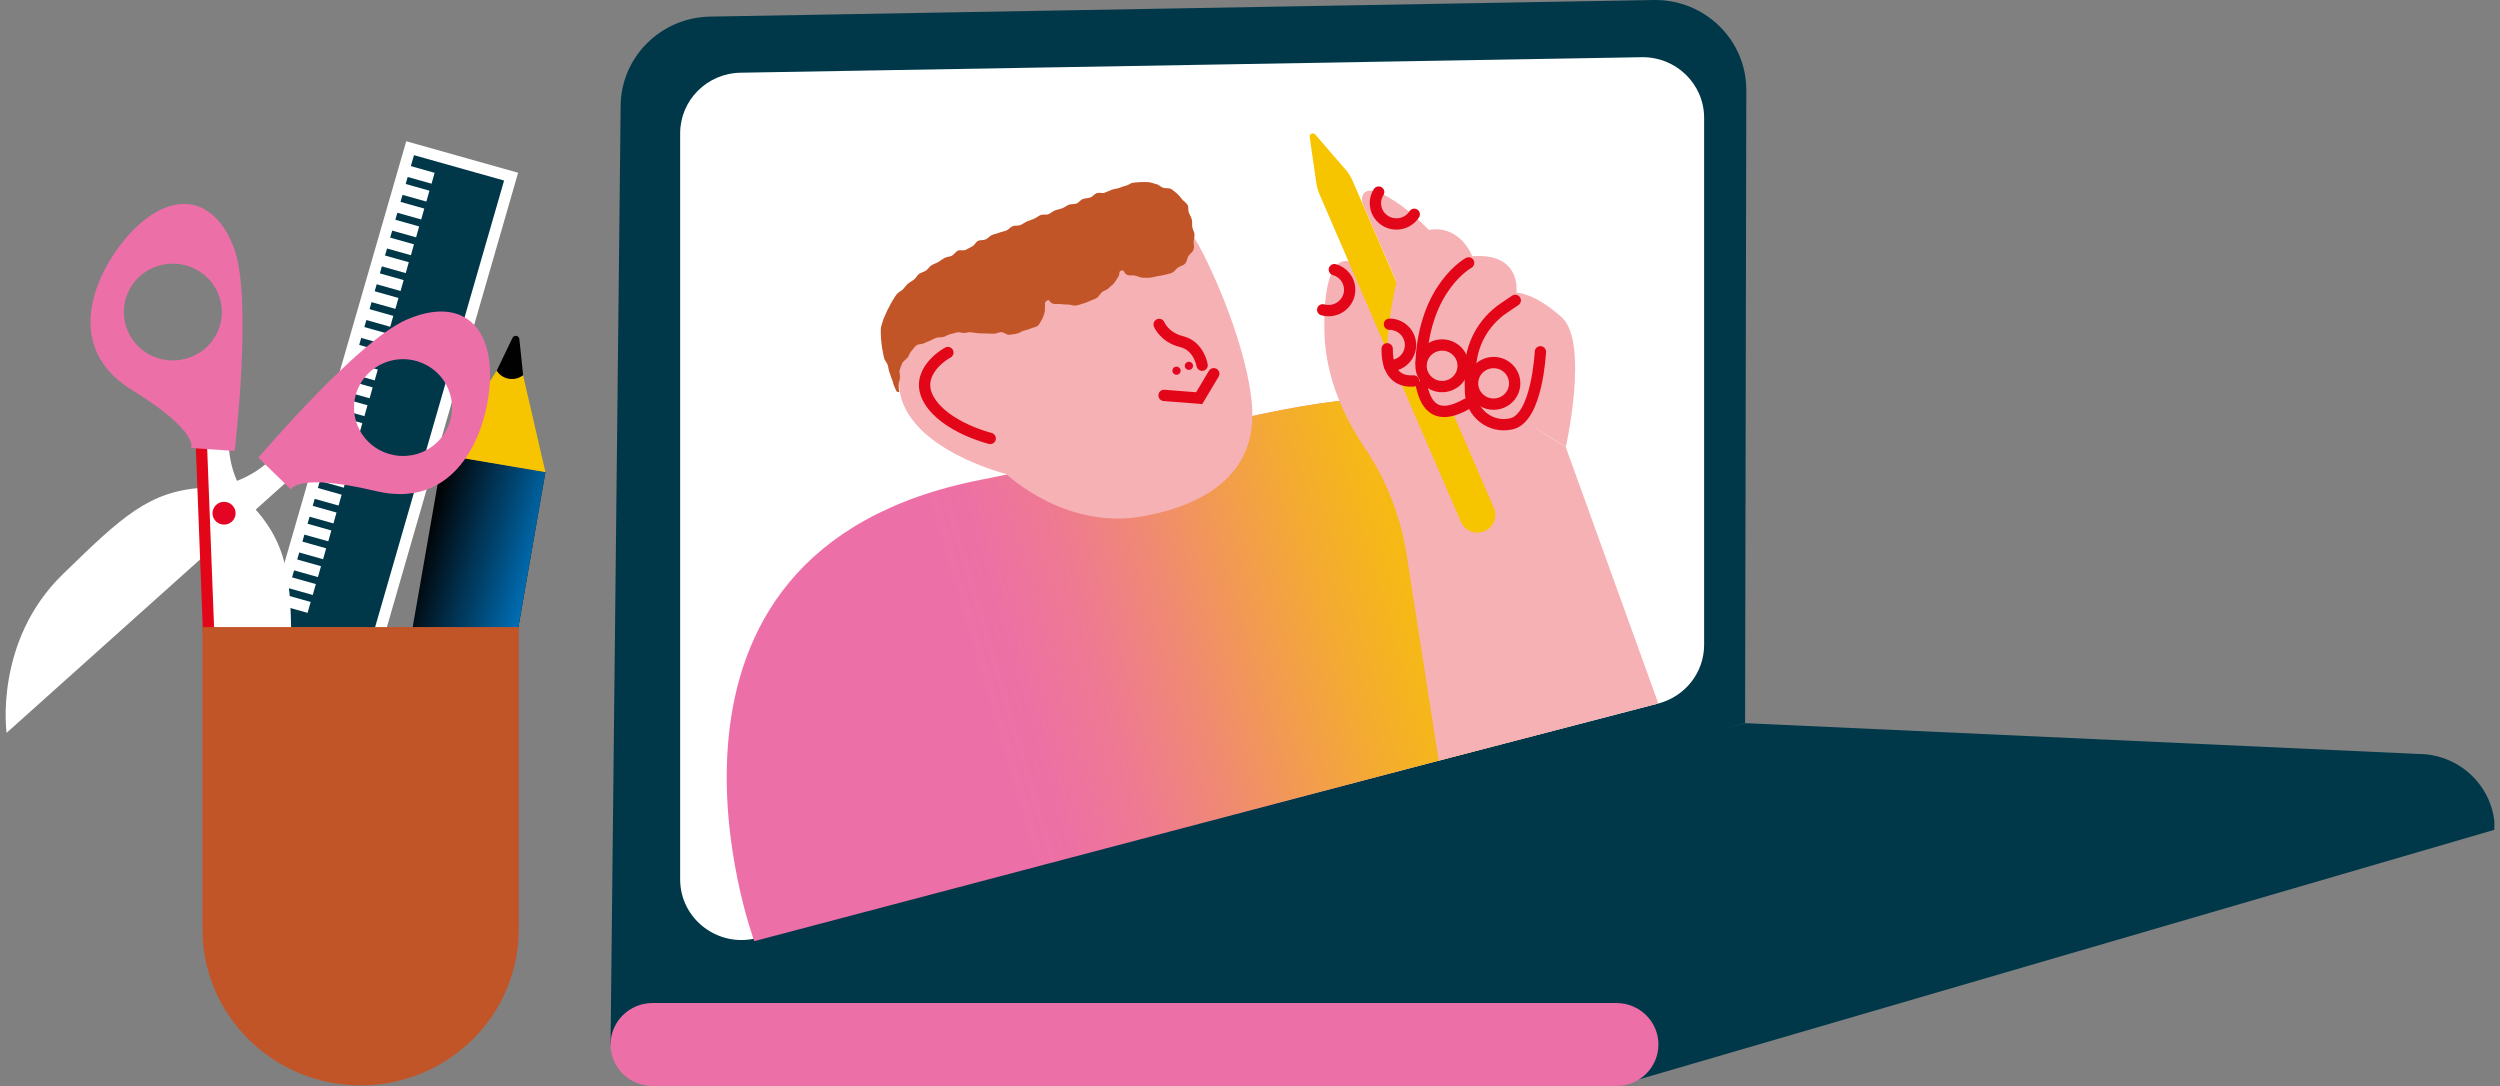 <svg width="221" height="96" viewBox="0 0 221 96" fill="none" xmlns="http://www.w3.org/2000/svg">
<rect x="0" y="0" width="221" height="96" fill="#808080" stroke="none"/>
<g id="CapX_-_Person_16_-_2 (1) 2">
<g clip-path="url(#clip0_14858_11775)">
<g id="c">
<path id="Vector" d="M154.266 63.926L53.973 92.334L54.865 9.334C54.911 5.031 58.416 1.545 62.774 1.468L146.177 0.001C150.686 -0.078 154.382 3.514 154.374 7.967L154.266 63.926Z" fill="#00384A"/>
<path id="Vector_2" d="M146.599 62.187L66.939 82.92C63.495 83.817 60.125 81.252 60.125 77.736L60.125 11.788C60.125 8.864 62.499 6.479 65.46 6.428L145.12 5.057C148.156 5.005 150.645 7.42 150.645 10.418V57.003C150.645 59.437 148.983 61.566 146.599 62.187Z" fill="white"/>
<path id="Vector_3" d="M154.264 63.926L57.684 88.668H142.891V95.999L220.542 73.343C220.542 69.646 217.507 66.648 213.762 66.648L154.264 63.926Z" fill="#00384A"/>
<path id="Vector_4" d="M142.893 88.668H57.685C55.635 88.668 53.973 90.309 53.973 92.334C53.973 94.359 55.635 96 57.685 96H142.893C144.943 96 146.605 94.359 146.605 92.334C146.605 90.309 144.943 88.668 142.893 88.668Z" fill="#ED6FA7"/>
<path id="Vector_5" d="M140.616 63.695L66.676 83.196C66.676 83.196 53.926 48.776 86.79 42.396C107.795 38.319 129.477 28.796 133.899 41.714C138.32 54.632 140.616 63.695 140.616 63.695Z" fill="#ED6FA7"/>
<path id="Vector_6" d="M140.616 63.695L66.676 83.196C66.676 83.196 53.926 48.776 86.79 42.396C107.795 38.319 129.477 28.796 133.899 41.714C138.32 54.632 140.616 63.695 140.616 63.695Z" fill="url(#paint0_linear_14858_11775)"/>
<path id="Vector_7" d="M127.182 67.241L124.474 49.855C124.007 46.195 122.727 42.671 120.654 39.602C118.961 37.096 117.159 33.477 117.077 29.343C116.921 21.471 119.578 23.246 119.578 23.246L121.868 29.035L138.417 39.532L146.597 62.187L127.182 67.241Z" fill="#F6B1B4"/>
<path id="Vector_8" d="M117.956 23.836C118.949 24.117 119.524 25.14 119.239 26.12C118.955 27.101 117.919 27.668 116.926 27.387" stroke="#E30518" stroke-miterlimit="10" stroke-linecap="round"/>
<path id="Vector_9" d="M127.121 21.154C126.904 21.047 125.1 18.748 122.591 17.358C120.96 16.454 120.526 16.951 120.423 17.41C120.369 17.648 120.409 17.898 120.506 18.123L123.757 25.649L127.121 21.154Z" fill="#F6B1B4"/>
<path id="Vector_10" d="M125.02 18.943C124.471 19.8 123.321 20.056 122.453 19.514C121.584 18.971 121.325 17.836 121.874 16.979" stroke="#E30518" stroke-miterlimit="10" stroke-linecap="round"/>
<path id="Vector_11" d="M116.267 11.889C116.084 11.681 115.739 11.835 115.776 12.108L116.366 16.191C116.415 16.527 116.507 16.855 116.642 17.167L129.154 46.145C129.504 46.936 130.437 47.297 131.238 46.951C132.039 46.605 132.404 45.683 132.054 44.893L119.575 15.991C119.419 15.629 119.207 15.292 118.948 14.992L116.267 11.889Z" fill="#F7C400"/>
<path id="Vector_12" d="M85.195 28.988C85.195 28.988 78.975 28.902 79.5 34.292C80.026 39.681 88.962 41.909 88.962 41.909C88.962 41.909 94.133 46.86 100.966 45.649C107.799 44.438 111.038 40.978 110.688 35.961C110.338 30.944 107.239 23.77 105.574 21.002L85.195 28.988Z" fill="#F6B1B4"/>
<path id="Vector_13" d="M104.005 33.132C104.206 33.132 104.37 32.971 104.37 32.772C104.37 32.573 104.206 32.412 104.005 32.412C103.804 32.412 103.641 32.573 103.641 32.772C103.641 32.971 103.804 33.132 104.005 33.132Z" fill="#E40524"/>
<path id="Vector_14" d="M105.099 32.7C105.3 32.7 105.463 32.539 105.463 32.34C105.463 32.142 105.3 31.98 105.099 31.98C104.898 31.98 104.734 32.142 104.734 32.34C104.734 32.539 104.898 32.7 105.099 32.7Z" fill="#E40524"/>
<path id="Vector_15" d="M102.469 28.68C102.469 28.68 102.916 29.82 104.456 30.2C105.995 30.58 106.267 32.285 106.267 32.285" stroke="#E30518" stroke-miterlimit="10" stroke-linecap="round"/>
<path id="Vector_16" d="M102.902 34.954L106.01 35.197L107.296 33.039" stroke="#E30518" stroke-miterlimit="10" stroke-linecap="round"/>
<path id="Vector_17" d="M105.516 21.392C105.505 21.742 105.625 21.701 105.495 22.099C105.432 22.293 105.174 22.436 105.044 22.662C104.936 22.851 104.928 23.125 104.758 23.311C104.608 23.474 104.337 23.511 104.131 23.654C103.949 23.78 103.824 24.02 103.591 24.119C103.388 24.206 103.15 24.247 102.903 24.306C102.68 24.358 102.468 24.397 102.266 24.427C102.038 24.461 101.826 24.543 101.624 24.553C101.391 24.564 101.168 24.56 100.969 24.546C100.731 24.529 100.53 24.402 100.34 24.362C100.095 24.31 99.841 24.38 99.673 24.313C99.293 24.162 99.466 23.851 99.149 23.919C98.827 23.988 99.069 24.167 98.838 24.491C98.728 24.645 98.628 24.854 98.474 25.041C98.343 25.2 98.142 25.325 97.984 25.491C97.837 25.645 97.575 25.688 97.407 25.834C97.243 25.977 97.15 26.204 96.969 26.328C96.787 26.452 96.564 26.498 96.367 26.592C96.167 26.686 95.978 26.777 95.765 26.828C95.535 26.883 95.326 26.987 95.114 27.009C94.876 27.033 94.651 26.931 94.439 26.924C94.197 26.916 93.98 26.919 93.776 26.883C93.525 26.84 93.272 26.909 93.09 26.849C92.697 26.72 92.822 26.397 92.545 26.586C92.287 26.763 92.41 26.762 92.374 27.122C92.356 27.304 92.386 27.505 92.313 27.72C92.25 27.904 92.207 28.104 92.082 28.285C91.972 28.445 91.896 28.669 91.723 28.808C91.572 28.929 91.33 28.945 91.123 29.038C90.941 29.12 90.733 29.178 90.497 29.234C90.294 29.282 90.098 29.466 89.867 29.498C89.653 29.526 89.427 29.581 89.2 29.598C88.981 29.614 88.743 29.354 88.519 29.361C88.296 29.368 88.076 29.501 87.856 29.501C87.628 29.501 87.404 29.486 87.189 29.48C86.954 29.474 86.73 29.472 86.522 29.462C86.273 29.45 86.052 29.389 85.86 29.376C85.451 29.347 85.526 29.433 85.193 29.434C84.886 29.436 84.941 29.326 84.572 29.389C84.397 29.419 84.199 29.503 83.975 29.549C83.787 29.588 83.609 29.735 83.4 29.787C83.207 29.835 82.982 29.797 82.783 29.857C82.587 29.915 82.414 30.046 82.223 30.117C82.027 30.189 81.841 30.27 81.661 30.355C81.468 30.447 81.198 30.403 81.037 30.511C80.85 30.635 80.734 30.865 80.577 31.019C80.418 31.175 80.372 31.416 80.243 31.596C80.114 31.777 79.87 31.886 79.773 32.084C79.676 32.284 79.608 32.502 79.545 32.712C79.48 32.926 79.594 33.168 79.565 33.385C79.536 33.606 79.434 33.81 79.443 34.027C79.453 34.251 79.446 34.446 79.498 34.657C79.162 34.666 79.256 34.528 79.058 34.164C78.967 33.997 78.951 33.75 78.845 33.523C78.758 33.337 78.711 33.115 78.623 32.895C78.546 32.698 78.536 32.47 78.465 32.25C78.398 32.046 78.208 31.87 78.153 31.65C78.101 31.439 78.057 31.219 78.019 30.996C77.983 30.781 77.941 30.559 77.923 30.335C77.904 30.117 77.867 29.891 77.869 29.666C77.872 29.447 77.845 29.214 77.871 28.991C77.896 28.774 78.003 28.558 78.055 28.339C78.104 28.126 78.236 27.933 78.313 27.721C78.387 27.516 78.498 27.327 78.6 27.124C78.698 26.931 78.793 26.735 78.919 26.545C79.04 26.365 79.141 26.166 79.289 25.991C79.428 25.825 79.653 25.735 79.818 25.575C79.969 25.428 80.08 25.231 80.256 25.084C80.419 24.947 80.619 24.849 80.802 24.712C80.972 24.584 81.064 24.337 81.251 24.209C81.428 24.087 81.665 24.041 81.856 23.919C82.037 23.802 82.15 23.566 82.343 23.45C82.528 23.337 82.75 23.274 82.945 23.162C83.133 23.053 83.306 22.907 83.502 22.799C83.693 22.694 83.954 22.708 84.151 22.603C84.344 22.501 84.469 22.263 84.667 22.162C84.862 22.062 85.175 22.187 85.375 22.088C85.572 21.991 85.757 21.87 85.957 21.774C86.156 21.678 86.259 21.384 86.46 21.29C86.659 21.197 86.932 21.256 87.134 21.164C87.335 21.073 87.484 20.867 87.686 20.777C87.888 20.686 88.12 20.661 88.323 20.572C88.526 20.483 88.76 20.465 88.963 20.378C89.167 20.29 89.317 20.079 89.521 19.994C89.726 19.907 89.999 19.982 90.202 19.898C90.409 19.813 90.583 19.657 90.787 19.575C90.994 19.491 91.204 19.421 91.408 19.34C91.616 19.257 91.787 19.09 91.99 19.01C92.199 18.928 92.473 19.016 92.677 18.937C92.887 18.856 93.056 18.679 93.259 18.602C93.47 18.521 93.696 18.49 93.9 18.413C94.112 18.333 94.287 18.171 94.489 18.095C94.703 18.015 94.958 18.065 95.159 17.991C95.375 17.911 95.519 17.666 95.719 17.593C95.937 17.513 96.18 17.532 96.377 17.461C96.6 17.38 96.75 17.148 96.942 17.079C97.175 16.994 97.454 17.107 97.636 17.04C97.902 16.944 98.104 16.842 98.248 16.786C98.429 16.716 98.654 16.694 98.896 16.627C99.098 16.57 99.298 16.459 99.532 16.413C99.744 16.372 99.945 16.175 100.176 16.149C100.395 16.124 100.631 16.103 100.859 16.097C101.082 16.091 101.321 16.087 101.547 16.104C101.771 16.12 101.994 16.232 102.215 16.276C102.436 16.319 102.608 16.523 102.821 16.598C103.032 16.672 103.312 16.593 103.51 16.702C103.704 16.809 103.877 16.971 104.053 17.116C104.221 17.255 104.351 17.445 104.498 17.622C104.635 17.787 104.864 17.912 104.979 18.113C105.085 18.298 105.012 18.58 105.096 18.798C105.172 18.996 105.301 19.183 105.357 19.41C105.408 19.615 105.366 19.844 105.399 20.075C105.429 20.285 105.581 20.491 105.595 20.724C105.607 20.936 105.518 21.159 105.516 21.392Z" fill="#C25528"/>
<path id="Vector_18" d="M138.416 39.53C138.416 39.53 140.494 30.242 138.058 28.05C135.621 25.858 134.051 25.866 134.051 25.866C134.051 25.866 134.553 22.321 130.152 22.65C129.286 20.618 127.336 19.709 125.495 20.618C123.654 21.527 122.646 28.622 122.625 30.83C122.6 33.473 124.087 33.741 124.955 33.673C125.281 33.647 125.588 33.84 125.67 34.153C125.936 35.164 126.503 37.49 129.624 35.724C131.363 34.741 138.416 39.53 138.416 39.53Z" fill="#F6B1B4"/>
<path id="Vector_19" d="M122.625 30.832C122.6 33.475 124.087 33.743 124.955 33.675" stroke="#E30518" stroke-miterlimit="10" stroke-linecap="round"/>
<path id="Vector_20" d="M125.672 34.154C125.938 35.166 126.506 37.492 129.627 35.726" stroke="#E30518" stroke-miterlimit="10" stroke-linecap="round"/>
<path id="Vector_21" d="M136.17 31.099C136.17 31.099 135.899 36.927 133.625 37.462C133.602 37.467 133.58 37.472 133.557 37.477C131.755 37.87 130.048 36.505 129.994 34.684C129.977 34.108 129.974 33.428 129.978 32.745C129.992 30.531 131.107 28.465 132.961 27.219L133.95 26.555" stroke="#E30518" stroke-miterlimit="10" stroke-linecap="round"/>
<path id="Vector_22" d="M132.037 35.726C133.065 35.726 133.898 34.903 133.898 33.888C133.898 32.873 133.065 32.051 132.037 32.051C131.009 32.051 130.176 32.873 130.176 33.888C130.176 34.903 131.009 35.726 132.037 35.726Z" stroke="#E30518" stroke-miterlimit="10" stroke-linecap="round"/>
<path id="Vector_23" d="M127.482 34.173C128.51 34.173 129.343 33.35 129.343 32.336C129.343 31.321 128.51 30.498 127.482 30.498C126.454 30.498 125.621 31.321 125.621 32.336C125.621 33.35 126.454 34.173 127.482 34.173Z" stroke="#E30518" stroke-miterlimit="10" stroke-linecap="round"/>
<path id="Vector_24" d="M122.828 28.66C123.856 28.66 124.689 29.483 124.689 30.498C124.689 31.513 123.856 32.335 122.828 32.335" stroke="#E30518" stroke-miterlimit="10" stroke-linecap="round"/>
<path id="Vector_25" d="M129.827 23.24C129.827 23.24 125.919 25.349 125.621 32.049" stroke="#E30518" stroke-miterlimit="10" stroke-linecap="round"/>
<path id="Vector_26" d="M83.792 31.166C83.543 31.284 80.714 32.961 82.128 35.367C83.543 37.773 87.535 38.759 87.535 38.759" stroke="#E30518" stroke-miterlimit="10" stroke-linecap="round"/>
<path id="Vector_27" d="M39.141 40.193L48.215 41.736L42.974 71.797C42.565 74.141 40.306 75.717 37.932 75.314L37.461 75.234C35.087 74.83 33.491 72.599 33.9 70.255L39.141 40.193Z" fill="#010101"/>
<path id="Vector_28" d="M39.141 40.193L48.215 41.736L42.974 71.797C42.565 74.141 40.306 75.717 37.932 75.314L37.461 75.234C35.087 74.83 33.491 72.599 33.9 70.255L39.141 40.193Z" fill="url(#paint1_linear_14858_11775)"/>
<path id="Vector_29" d="M39.141 40.194L45.555 30.197L48.215 41.737L39.141 40.194Z" fill="#F7C400"/>
<path id="Vector_30" d="M43.906 32.772C44.391 33.525 45.412 33.732 46.158 33.228L46.245 33.17L45.91 29.968C45.877 29.652 45.444 29.578 45.306 29.865L43.906 32.772Z" fill="#010101"/>
<path id="Vector_31" d="M45.181 15.615L36.254 13.102L20.989 65.958L29.917 68.472L45.181 15.615Z" fill="#00384A" stroke="white" stroke-miterlimit="10"/>
<path id="Vector_32" d="M35.695 15.029L38.284 15.758" stroke="white" stroke-miterlimit="10"/>
<path id="Vector_33" d="M35.238 16.609L37.827 17.338" stroke="white" stroke-miterlimit="10"/>
<path id="Vector_34" d="M34.781 18.191L37.37 18.92" stroke="white" stroke-miterlimit="10"/>
<path id="Vector_35" d="M34.328 19.771L36.917 20.5" stroke="white" stroke-miterlimit="10"/>
<path id="Vector_36" d="M33.871 21.352L36.46 22.08" stroke="white" stroke-miterlimit="10"/>
<path id="Vector_37" d="M33.414 22.934L36.003 23.662" stroke="white" stroke-miterlimit="10"/>
<path id="Vector_38" d="M32.957 24.514L35.546 25.242" stroke="white" stroke-miterlimit="10"/>
<path id="Vector_39" d="M32.5 26.094L35.089 26.823" stroke="white" stroke-miterlimit="10"/>
<path id="Vector_40" d="M32.043 27.676L34.632 28.405" stroke="white" stroke-miterlimit="10"/>
<path id="Vector_41" d="M31.586 29.256L34.175 29.985" stroke="white" stroke-miterlimit="10"/>
<path id="Vector_42" d="M31.133 30.836L33.721 31.565" stroke="white" stroke-miterlimit="10"/>
<path id="Vector_43" d="M30.672 32.418L33.26 33.147" stroke="white" stroke-miterlimit="10"/>
<path id="Vector_44" d="M30.219 33.998L32.807 34.727" stroke="white" stroke-miterlimit="10"/>
<path id="Vector_45" d="M29.762 35.578L32.35 36.307" stroke="white" stroke-miterlimit="10"/>
<path id="Vector_46" d="M29.305 37.16L31.893 37.889" stroke="white" stroke-miterlimit="10"/>
<path id="Vector_47" d="M28.848 38.74L31.436 39.469" stroke="white" stroke-miterlimit="10"/>
<path id="Vector_48" d="M28.391 40.32L30.979 41.049" stroke="white" stroke-miterlimit="10"/>
<path id="Vector_49" d="M27.938 41.902L30.526 42.631" stroke="white" stroke-miterlimit="10"/>
<path id="Vector_50" d="M27.477 43.482L30.065 44.211" stroke="white" stroke-miterlimit="10"/>
<path id="Vector_51" d="M27.023 45.062L29.612 45.791" stroke="white" stroke-miterlimit="10"/>
<path id="Vector_52" d="M26.566 46.645L29.155 47.373" stroke="white" stroke-miterlimit="10"/>
<path id="Vector_53" d="M26.109 48.225L28.698 48.953" stroke="white" stroke-miterlimit="10"/>
<path id="Vector_54" d="M25.652 49.805L28.241 50.533" stroke="white" stroke-miterlimit="10"/>
<path id="Vector_55" d="M25.195 51.387L27.784 52.115" stroke="white" stroke-miterlimit="10"/>
<path id="Vector_56" d="M24.738 52.967L27.327 53.696" stroke="white" stroke-miterlimit="10"/>
<path id="Vector_57" d="M23.364 41.123L23.505 41.01L25.312 42.623L0.582 64.784C0.582 64.784 -0.543 56.684 5.554 50.759C10.762 45.698 13.169 43.368 18.084 43.107C20.014 43.005 21.867 42.33 23.364 41.123Z" fill="white"/>
<path id="Vector_58" d="M20.257 39.834L20.241 39.655L17.809 39.51L19.079 72.461C19.079 72.461 25.726 67.586 25.747 59.139C25.765 51.925 25.766 48.596 22.516 44.947C21.24 43.514 20.432 41.734 20.257 39.834Z" fill="white"/>
<path id="Vector_59" d="M17.809 39.51L19.079 72.461" stroke="#E30518" stroke-miterlimit="10"/>
<path id="Vector_60" d="M19.805 46.376C20.369 46.376 20.826 45.925 20.826 45.369C20.826 44.812 20.369 44.361 19.805 44.361C19.242 44.361 18.785 44.812 18.785 45.369C18.785 45.925 19.242 46.376 19.805 46.376Z" fill="#E40524"/>
<path id="Vector_61" d="M20.707 21.999C19.122 17.66 15.795 16.873 12.503 19.663C9.212 22.452 4.725 30.185 11.622 34.445C17.699 38.199 16.889 39.603 16.889 39.603L20.747 39.865C20.747 39.865 22.335 26.453 20.707 21.999ZM13.6 31.529C11.394 30.613 10.357 28.105 11.285 25.926C12.212 23.748 14.752 22.724 16.959 23.64C19.165 24.555 20.202 27.064 19.275 29.242C18.347 31.421 15.807 32.445 13.6 31.529Z" fill="#ED6FA7"/>
<path id="Vector_62" d="M22.844 40.459L25.721 43.269C25.721 43.269 26.255 41.75 33.223 43.411C41.132 45.295 43.587 36.719 43.302 32.445C43.017 28.171 40.133 26.403 35.871 28.292C31.546 30.21 22.844 40.459 22.844 40.459ZM31.633 34.372C32.56 32.193 35.1 31.169 37.307 32.085C39.513 33.001 40.55 35.509 39.623 37.688C38.695 39.866 36.155 40.89 33.949 39.974C31.742 39.059 30.705 36.55 31.633 34.372Z" fill="#ED6FA7"/>
<path id="Vector_63" d="M17.895 55.434H45.863V82.14C45.863 89.761 39.597 95.948 31.879 95.948C24.161 95.948 17.895 89.761 17.895 82.14V55.434Z" fill="#C25528"/>
</g>
</g>
</g>
<defs>
<linearGradient id="paint0_linear_14858_11775" x1="62.09" y1="67.736" x2="134.877" y2="46.363" gradientUnits="userSpaceOnUse">
<stop offset="0.335" stop-color="#F7C400" stop-opacity="0"/>
<stop offset="0.382" stop-color="#F7C400" stop-opacity="0.016"/>
<stop offset="0.476" stop-color="#F7C400" stop-opacity="0.126"/>
<stop offset="0.57" stop-color="#F7C400" stop-opacity="0.305"/>
<stop offset="0.662" stop-color="#F7C400" stop-opacity="0.509"/>
<stop offset="0.752" stop-color="#F7C400" stop-opacity="0.703"/>
<stop offset="0.84" stop-color="#F7C400" stop-opacity="0.861"/>
<stop offset="0.924" stop-color="#F7C400" stop-opacity="0.964"/>
<stop offset="1" stop-color="#F7C400"/>
</linearGradient>
<linearGradient id="paint1_linear_14858_11775" x1="34.889" y1="56.22" x2="44.903" y2="59.165" gradientUnits="userSpaceOnUse">
<stop stop-color="#0071B9" stop-opacity="0"/>
<stop offset="1" stop-color="#0071B9"/>
</linearGradient>
<clipPath id="clip0_14858_11775">
<rect x="0.5" width="220" height="96" rx="4" fill="white"/>
</clipPath>
</defs>
</svg>
